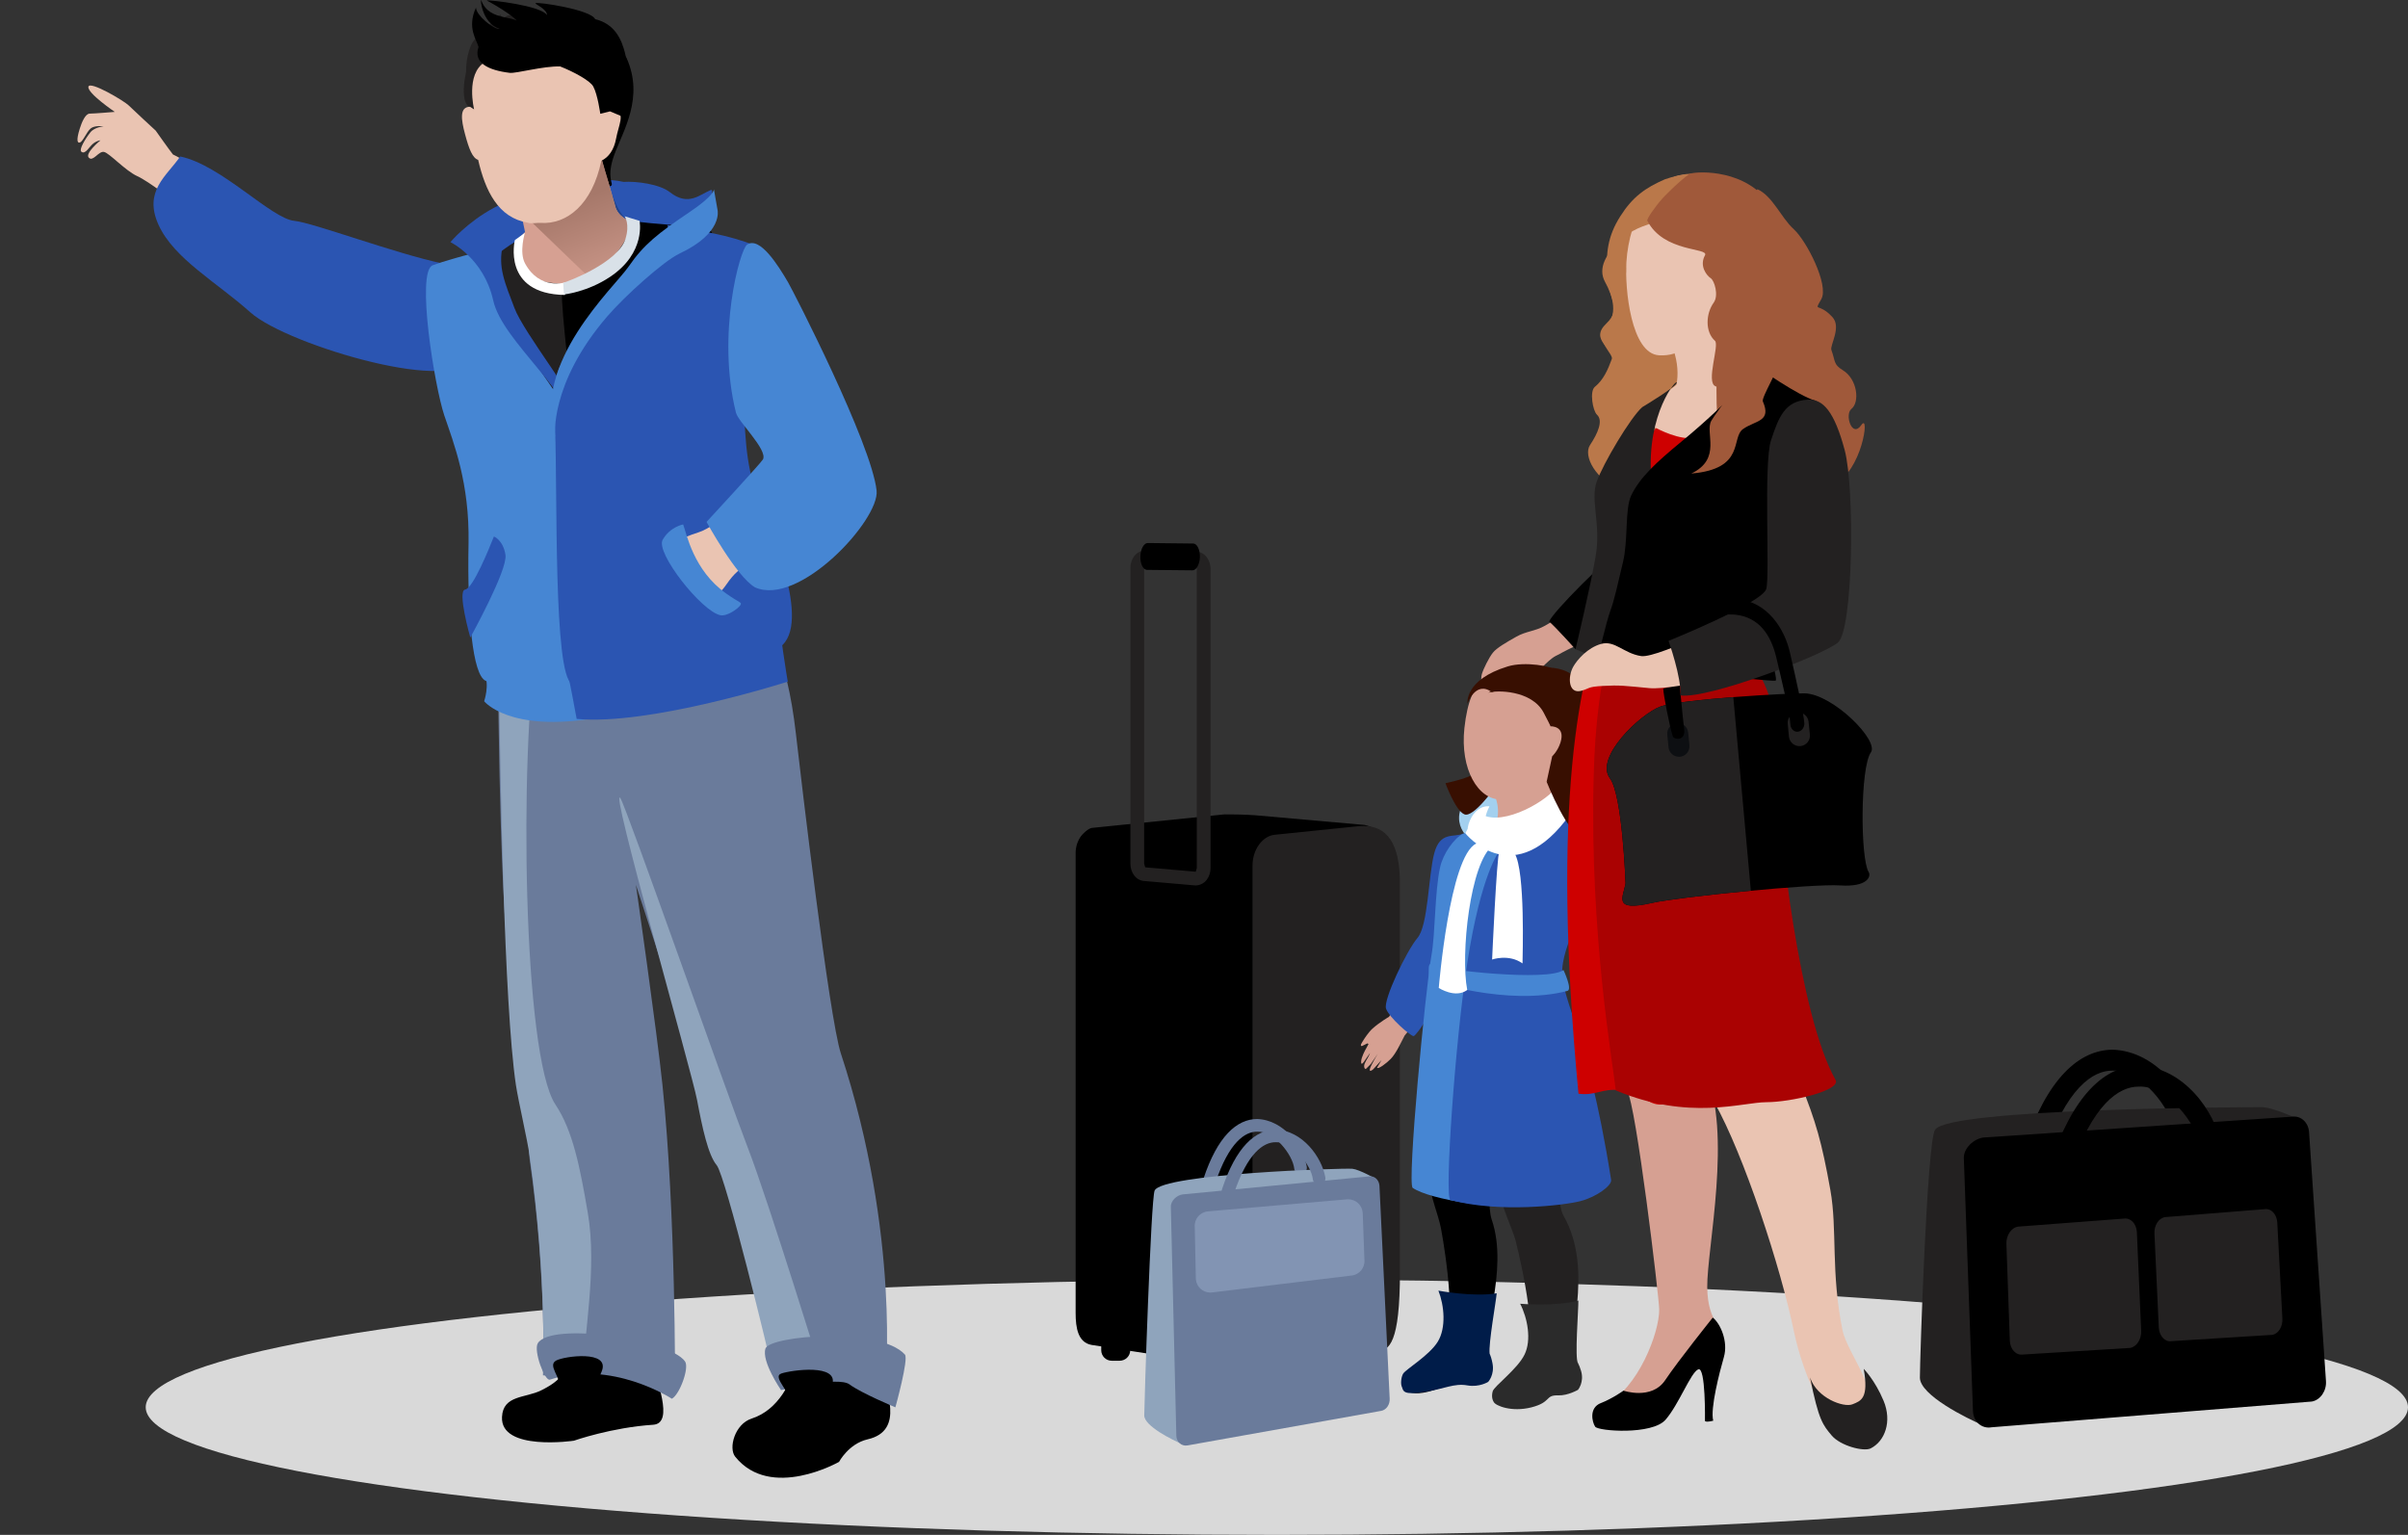 <svg width="1603" height="1022" viewBox="0 0 1603 1022" fill="none" xmlns="http://www.w3.org/2000/svg">
<rect x="0" y="0" width="1603" height="1022" fill="#333333" stroke="none"/>
<ellipse cx="850" cy="937" rx="753" ry="85" fill="#D9D9D9"/>
<g clip-path="url(#clip0_1618_635)">
<path d="M1121.21 274.365C1109.48 296.191 1098.33 358.725 1085.4 374.917C1072.44 391.205 1034.93 412.952 1028.47 416.635C1021.97 420.344 1015.85 420.252 1009.41 423.948C1002.92 427.613 996.418 431.326 993.836 434.558C991.223 437.806 987.54 445.23 986.474 448.821C985.392 452.394 986.519 459.352 988.825 462.062C991.064 464.736 993.371 468.928 993.125 460.839C992.937 455.968 996.773 448.246 998.632 447.071C1000.5 445.883 1008.13 443.297 1008.13 443.297L1011.4 446.931C1011.4 446.931 999.527 449.085 997.269 455.253C994.997 461.408 996.633 462.711 1003.01 458.055C1009.41 453.416 1019.79 451.11 1025.48 445.37C1035.35 435.58 1034.75 437.637 1039.8 434.558C1044.91 431.528 1093.89 409.427 1111.93 395.782C1132.45 380.283 1164.33 320.568 1163.45 308.348C1162.57 296.111 1139.51 240.275 1121.21 274.364L1121.21 274.365Z" fill="#D6A092"/>
<path d="M1102.15 131.184C1091.88 135.87 1086.75 152.965 1078.19 160.76C1069.61 168.569 1063.33 178.407 1068.5 187.781C1073.63 197.138 1077.65 209.388 1068.17 219.626C1061.88 226.355 1074.14 235.896 1072.99 239.009C1070.27 246.37 1067.41 252.912 1061.7 257.568C1058.04 260.536 1060.3 273.545 1063.11 276.145C1067.41 280.043 1063.62 288.566 1058.47 296.344C1053.76 303.521 1062 319.731 1080.28 327C1092.21 331.796 1092.45 318.831 1115.84 315.724C1134.51 313.264 1126.11 240.199 1126.11 210.612C1126.11 181.022 1102.15 131.185 1102.15 131.185L1102.15 131.184Z" fill="#BA784A"/>
<path d="M1104.43 288.904L1093.98 272.511C1101.52 267.499 1110.85 260.261 1115.98 256.192C1118.81 242.999 1113.78 222.63 1099.25 212.975C1099.25 212.975 1165.32 134.169 1163.28 159.942C1161.24 185.752 1141.18 241.592 1182.21 262.006C1172.14 265.982 1154.51 289.571 1139.73 299.624C1123.02 311.133 1097.06 300.737 1103.65 290.452L1104.43 288.904L1104.43 288.904Z" fill="#EAC4B2"/>
<path d="M1169.88 125.975C1180.16 130.658 1185.55 144.841 1194.11 152.624C1202.66 160.401 1217.62 189.747 1212.48 199.103C1207.33 208.428 1210.3 200.852 1219.78 211.072C1226.08 217.834 1218.02 229.93 1219.15 233.038C1221.87 240.43 1220.41 242.627 1226.71 246.463C1236.44 252.325 1238.23 267.732 1232.45 272.309C1227.88 275.926 1232.83 292.092 1239.1 282.98C1245.1 274.286 1239.21 314.671 1220.96 321.957C1209 326.693 1178.88 315.723 1155.5 312.615C1136.83 310.124 1144.02 233.669 1144.02 204.096C1144.02 174.492 1169.88 125.975 1169.88 125.975Z" fill="#A0593A"/>
<path d="M843.138 916.593C843.138 920.477 846.308 923.618 850.175 923.618H855.463C859.33 923.618 862.474 920.478 862.474 916.593V890.226C862.474 886.342 859.33 883.184 855.463 883.184H850.175C846.308 883.184 843.138 886.342 843.138 890.226V916.593ZM733.09 899.038C733.09 902.905 736.198 906.044 740.096 906.044H745.339C749.237 906.044 752.389 902.905 752.389 899.038V872.635C752.389 868.754 749.238 865.629 745.339 865.629H740.096C736.198 865.629 733.09 868.755 733.09 872.635V899.038ZM741.394 562.504C744.226 564.126 808.567 578.866 813.596 578.866L912.815 554.261C917.827 554.261 915.599 550.951 908.47 549.294L835.528 542.832C827.64 542.244 819.055 542.258 815.035 542.258L727.492 551.197C723.436 551.197 716.679 559.519 718.706 560.712L741.396 562.505L741.394 562.504Z" fill="black"/>
<path d="M716.043 874.17C716.043 884.315 717.666 893.873 726.622 895.5L840.354 913.056C850.144 914.861 855.883 908.926 855.883 898.219V579.118C855.883 568.398 847.869 559.243 838.139 559.984L732.238 551.956C723.299 550.084 716.042 557.927 716.042 568.042V874.171L716.043 874.17Z" fill="black"/>
<path d="M833.796 895.39C833.796 906.11 840.57 913.997 848.939 913.036L915.276 900.23C923.426 899.3 930.963 898.126 931.875 855.005V584.759C931.13 556.953 919.87 548.986 905.117 550.021L848.939 555.791C840.569 556.395 833.796 565.581 833.796 576.301V895.39ZM796.073 376.636L796.704 378.877V577.986L796.073 580.2V580.432L762.572 577.52L762.292 577.275L761.656 575.047V378.148L762.292 375.921V375.706L795.854 376.416L796.073 376.635V376.636ZM805.863 577.986V378.877C805.863 373.357 802.535 367.526 796.073 367.263L762.352 366.535C755.824 366.829 752.5 372.629 752.5 378.149V575.048C752.5 580.555 755.824 586.355 761.998 586.632L795.95 589.587C802.536 589.293 805.863 583.479 805.863 577.986Z" fill="#232121"/>
<path d="M759.15 370.218C758.935 375.15 760.834 379.28 763.403 379.451L793.672 379.745C796.241 379.929 798.513 376.079 798.762 371.143C798.928 366.163 796.995 362.081 794.461 361.909L764.222 361.571C761.623 361.412 759.365 365.28 759.15 370.217V370.218ZM1360.5 769.067C1375.58 724.263 1393.24 712.692 1406.42 712.876C1424.94 711.916 1445.54 737.981 1447.33 753.695H1447.29C1447.86 757.514 1451.4 760.145 1455.17 759.588C1459.05 759.014 1461.67 755.444 1461.1 751.639C1457.32 729.612 1436.06 699.929 1406.42 698.925C1383.95 699.079 1362.62 718.138 1347.26 764.722C1346.05 768.374 1348.05 772.272 1351.7 773.538L1353.89 773.894C1356.79 773.894 1359.51 772.022 1360.5 769.067H1360.5Z" fill="black"/>
<path d="M1320.66 949.23C1309.06 944.403 1278.07 928.891 1278.07 917.307C1278.07 905.688 1282.74 761.24 1288.14 752.269C1296.85 737.761 1497.85 737.204 1505.6 737.204C1513.33 737.204 1531.73 745.929 1531.73 745.929L1344.85 832.126L1320.66 949.229V949.23Z" fill="#232121"/>
<path d="M1313.4 939.58C1313.71 946.692 1319.23 951.519 1325.82 950.344L1538.99 933.205C1544.71 932.184 1548.89 926.015 1548.38 919.473L1537.12 753.602C1536.62 747.368 1531.74 742.852 1526.17 743.518L1320.39 757.409C1314.04 758.211 1307.06 764.49 1307.32 771.233L1313.4 939.58Z" fill="black"/>
<path d="M1437.11 884.069C1437.5 889.712 1441.3 893.688 1445.59 892.992L1512.61 888.817C1516.8 888.151 1519.77 883.152 1519.36 877.694L1515.96 813.8C1515.53 808.386 1511.89 804.536 1507.76 805.093L1441.36 810.398C1437.07 811.016 1433.84 815.979 1434.22 821.516L1437.11 884.069H1437.11ZM1337.93 892.728C1338.18 898.499 1342.11 902.629 1346.75 901.9L1418.01 897.507C1422.4 896.78 1425.71 891.601 1425.37 885.955L1422.51 820.36C1422.18 814.804 1418.41 810.814 1414.06 811.385L1343.46 816.738C1338.89 817.417 1335.43 822.587 1335.66 828.26L1337.93 892.728L1337.93 892.728Z" fill="#232121"/>
<path d="M1377.93 779.755C1392.98 734.872 1410.71 723.363 1423.88 723.517C1442.37 722.526 1462.97 748.635 1464.76 764.318H1464.75C1465.29 768.141 1468.86 770.785 1472.65 770.246C1476.44 769.641 1479.13 766.085 1478.56 762.292C1474.79 740.251 1453.5 710.477 1423.88 709.583C1401.35 709.737 1380.05 728.778 1364.71 775.38C1363.45 778.997 1365.46 782.943 1369.14 784.179L1371.31 784.551C1374.25 784.551 1376.96 782.661 1377.93 779.755H1377.93Z" fill="black"/>
<path d="M1048.2 526.465C1040.43 503.28 982.854 521.269 974.966 533.44C964.508 549.558 978.894 561.544 986.751 563.508C994.607 565.459 1048.2 526.465 1048.2 526.465H1048.2Z" fill="#A3D0EF"/>
<path d="M916.701 710.929L919.656 705.87L914.18 711.933C912.401 713.511 910.686 713.849 912.865 709.381C915.154 704.866 917.197 701.599 917.197 701.599L912.553 708.469L909.199 711.81C907.976 711.639 907.792 709.394 908.642 707.785C909.475 706.193 909.383 706.163 910.76 703.935C911.61 702.449 912.014 701.151 912.014 701.151L908.037 706.873C907.156 708.096 905.998 709.455 906.121 706.689C906.244 703.935 908.69 699.31 909.571 697.859L911.01 695.167L910.313 694.715L906.538 696.558C905.271 696.233 906.104 694.979 907.901 692.182C907.963 691.998 911.194 687.061 913.605 684.957L913.733 684.821C918.635 680.489 924.637 677.056 924.637 677.056C924.637 677.056 943.244 649.833 949.444 628.626C954.644 610.716 982.358 617.319 978.197 632.462C975.181 643.721 956.236 665.533 944.249 678.139L944.279 678.201L935.089 689.477C932.635 694.116 929.385 701.433 925.764 705.111C923.199 707.742 917.443 712.24 916.701 710.93V710.929Z" fill="#D6A092"/>
<path d="M974.065 555.051C967.804 557.848 958.645 553.271 954.735 568.287C950.788 583.339 950.788 616.02 943.611 624.513C936.421 633.018 920.738 665.686 922.672 671.561C924.636 677.471 939.052 689.892 940.999 689.892C942.95 689.892 957.331 668.299 958.646 657.829C959.948 647.404 974.066 555.051 974.066 555.051H974.065Z" fill="#2B55B2"/>
<path d="M953.402 710.881C942.656 783.776 955.261 798.503 959.141 817.405C959.141 817.405 970.277 873.657 962.372 898.683C961.771 900.574 952.073 910.039 937.364 919.737C933.033 922.583 935.338 932.974 958.045 924.315C971.905 918.979 980.766 920.399 980.766 920.399C980.766 920.399 999.233 919.039 989.89 899.796C985.453 890.672 1004.66 846.188 993.064 812.143C987.821 796.71 997.795 748.837 990.373 718.755C988.316 710.434 953.403 710.881 953.403 710.881H953.402Z" fill="black"/>
<path d="M990.879 710.635C987.539 784.271 1002.88 806.606 1008.65 825.029C1008.65 825.029 1023.33 880.43 1017.98 906.093C1017.59 908.044 1010.88 917.878 997.267 929.015C993.247 932.263 996.588 942.378 1018.32 931.461C1031.57 924.779 1040.5 925.274 1040.5 925.274C1040.5 925.274 1058.35 923.587 1047.1 905.413C1041.77 896.75 1061.98 846.219 1040.88 809.592C1032.78 795.47 1044.72 739.341 1034.33 710.141C1031.45 702.095 990.878 710.636 990.878 710.636L990.879 710.635Z" fill="#232121"/>
<path d="M980.533 515.792C974.641 518.962 962.251 521.483 962.251 521.483C962.251 521.483 968.902 539.888 974.904 542.243C980.95 544.562 995.305 524.193 995.305 524.193L985.667 511.895L980.533 515.792Z" fill="#380F01"/>
<path d="M1035.87 507.581C1029.6 522.272 1035.69 539.087 1039.56 544.593C1041.69 547.623 1030.88 567.656 1016.62 572.154C1005.08 575.789 980.707 565.196 984.31 558.655C985.455 556.66 996.543 546.264 996.898 544.221C999.02 531.941 990.681 521.623 987.138 515.205C985.143 511.54 1035.87 507.581 1035.87 507.581Z" fill="#D6A092"/>
<path d="M974.065 555.05C968.005 558.08 960.596 568.427 958.632 577.66C955.041 594.194 955.537 621.264 952.954 635.881C948.841 659.114 936.544 788.217 940.44 790.939C951.625 798.779 998.705 806.408 1022.08 802.181C1022.08 802.181 1014.99 567.992 1003.45 567.545C988.744 566.957 987.955 553.748 994.237 547.842L974.065 555.05V555.05Z" fill="#4686D3"/>
<path d="M974.854 484.752C971.886 512.176 983.934 532.731 999.464 532.357C1027.2 531.695 1052.45 511.557 1054.02 484.054C1055.56 456.524 1041.37 447.554 1016.71 446.19C992.072 444.814 978.738 449.531 974.854 484.752Z" fill="#D6A092"/>
<path d="M1041.95 542.924C1050.37 546.357 1064.67 549.264 1069.45 551.508C1071.06 552.267 1063.22 549.527 1059.28 561.409C1053.28 579.393 1061.95 583.725 1061.91 584.795C1061.36 594.121 1044.01 620.432 1040.49 640.877C1036.51 664.25 1055.66 678.276 1072.52 785.606C1073.12 789.394 1062.73 797.005 1052.16 799.741C1041.61 802.543 997.685 807.799 965.516 799C961.448 797.886 968.528 694.826 976.806 640.955C986.053 581.161 998.075 566.789 998.075 566.789C998.075 566.789 1013.21 569.529 1030.2 553.89C1037.65 547.024 1041.95 542.925 1041.95 542.925L1041.95 542.924Z" fill="#2B55B2"/>
<path d="M993.125 460.838C982.252 452.889 976.898 468.554 976.898 468.554C976.898 468.554 974.548 452.626 1003.72 443.73C1015.34 440.187 1033.77 443.748 1033.88 445.895C1034.04 448.03 993.125 460.838 993.125 460.838Z" fill="#380F01"/>
<path d="M990.866 461.224C995.798 459.492 1019.62 459.26 1027.65 474.587C1033.28 485.337 1032.11 483.619 1032.11 483.619C1032.11 483.619 1042.33 483.018 1038.83 494.326C1037.02 500.139 1033.28 503.59 1033.28 503.59L1029.59 520.558C1029.59 520.558 1061.01 511.557 1059.24 481.611C1057.47 451.666 1045.25 444.506 1028.77 444.409C1015.47 444.317 990.866 461.224 990.866 461.224Z" fill="#380F01"/>
<path d="M934.135 914.554C936.112 911.568 951.458 902.519 957.1 893.395C962.795 884.205 961.48 869.39 957.551 859.381C957.551 859.381 980.644 863.743 996.34 861.13C995.94 866.356 990.789 894.815 991.64 901.343C992.275 902.737 992.999 904.732 993.573 907.902C994.998 915.465 990.68 920.122 990.68 920.122C990.68 920.122 984.787 923.849 976.9 922.472C967.868 920.85 961.541 924.853 947.634 926.945C934.135 928.94 934.209 926.231 933.328 923.679C932.14 921.513 932.833 916.519 934.135 914.555V914.554Z" fill="#001C49"/>
<path d="M993.683 926.388C994.64 922.95 1010.17 911.613 1014.87 901.963C1019.65 892.265 1016.87 877.664 1011.98 868.089C1011.98 868.089 1035.38 870.132 1050.71 865.971C1050.85 871.662 1048.14 905.089 1050.51 907.61V907.655C1051.16 908.97 1051.86 910.566 1052.55 912.947C1054.7 920.339 1050.48 925.398 1050.48 925.398C1050.48 925.398 1043.83 929.309 1037.38 929.108C1028.24 928.8 1033.09 933.593 1019.43 937.092C1006.2 940.433 995.586 935.961 994.425 933.58C994.363 933.427 992.43 930.967 993.683 926.39V926.388Z" fill="#2B2B2B"/>
<path d="M1040.79 645.856C1031.19 653.713 957.998 645.856 953.605 642.375C949.26 638.898 951.891 652.85 951.891 652.85C951.891 652.85 1003.32 670.282 1043.39 659.808C1046.98 658.882 1040.79 645.857 1040.79 645.857V645.856Z" fill="#4686D3"/>
<path d="M1035.57 524.719C1027.69 535.202 995.909 552.17 984.119 540.402C977.179 551.74 975.412 554.787 975.412 554.787C975.412 554.787 1005.48 592.695 1041.64 546.944C1056.08 528.692 1035.57 524.72 1035.57 524.72V524.719Z" fill="white"/>
<path d="M1008.31 568.287C1015.5 580.06 1013.54 637.583 1013.54 641.493C1004.4 634.969 993.293 638.897 993.293 638.897C993.293 638.897 996.296 571.167 998.076 566.787C999.839 562.411 1008.31 568.286 1008.31 568.286V568.287ZM993.727 563.061C978.68 574.167 972.17 635.619 976.729 659.158C968.903 665.037 957.784 657.829 957.784 657.829C957.784 657.829 964.974 570.251 982.609 561.746C1000.26 553.271 993.727 563.061 993.727 563.061ZM991.53 536.908C988.934 541.717 987.632 548.259 988.934 549.557C990.245 550.858 980.643 557.847 978.03 555.669C975.413 553.472 978.029 544.765 982.388 540.402C986.75 536.022 991.529 536.908 991.529 536.908H991.53Z" fill="white"/>
<path d="M1060.47 549.978C1067.98 547.114 1084.18 543.077 1098.35 531.029C1110.21 520.896 1122.52 505.801 1128.71 497.821C1128.58 495.594 1128.77 493.538 1129.2 491.771L1128.91 492.205C1128.68 487.518 1130.46 479.71 1134.46 474.668C1138.45 469.638 1139.92 466.902 1141.04 468.543C1142.12 470.152 1141.21 472.3 1139.78 474.791L1138.28 477.342C1140.57 474.839 1143.03 472.27 1143.71 471.388C1144.98 469.749 1149.13 465.202 1152.17 463.948C1155.22 462.712 1154.14 464.584 1153.18 466.022C1152.17 467.443 1148.37 472.796 1148.37 472.796C1148.37 472.796 1149.68 471.822 1150.95 470.213C1152.17 468.635 1153.66 468.201 1155.14 466.64C1156.6 465.079 1158.45 464.058 1159.1 465.325L1156.73 470.459L1150.95 478.395C1150.95 478.395 1153.78 474.774 1157.89 470.459C1161.98 466.128 1161.98 467.289 1161.33 470.862C1161.08 471.959 1160.4 473.462 1159.61 475.084L1161.14 474.05C1162.92 474.405 1160.2 482.617 1158.37 486.501C1155.72 492.069 1148.83 498.624 1144.72 503.237L1143.26 505.385C1138.22 515.824 1122.21 544.411 1111.24 553.394C1099.17 563.294 1072.75 592.572 1060.73 583.865C1047.58 574.412 1060.47 549.978 1060.47 549.978Z" fill="#EAC4B2"/>
<path d="M1052.19 502.228C1061.18 509.575 1077.14 512.219 1081.56 514.82C1085.87 517.341 1073.94 557.402 1054.62 557.848C1044.37 558.019 1029.6 520.559 1029.6 520.559L1052.19 502.228Z" fill="#380F01"/>
<path d="M1080.73 364.324C1070.09 371.05 1033.4 407.725 1031.27 413.864C1035.83 417.81 1048.81 432.269 1048.81 432.269C1048.81 432.269 1092.11 417.266 1094.59 403.455C1097.03 389.644 1095.66 382.046 1095.66 382.046L1080.73 364.324Z" fill="black"/>
<path d="M1079.29 639.394C1076.62 659.268 1077.5 718.242 1083.27 726.687C1089.03 735.136 1104.44 863.48 1104.53 871.986C1104.69 887.112 1090.55 924.73 1068.34 935.481C1081.07 943.259 1102.38 936.455 1112.11 919.347C1118.39 908.306 1140.52 904.93 1142.97 897.386C1148.48 880.326 1136.78 882.523 1136.5 857.032C1136.26 831.51 1153.43 753.402 1135.12 713.929C1123.9 689.771 1128.83 655.402 1125.95 646.909C1123.02 638.404 1079.29 639.394 1079.29 639.394V639.394Z" fill="#D6A092"/>
<path d="M1140.19 877.309C1145.32 881.285 1150.53 893.347 1147.61 903.48C1144.69 913.625 1138.38 937.91 1140.49 945.968C1135.13 947.297 1134.99 946.073 1134.99 946.073C1134.99 946.073 1135.56 909.665 1130.52 911.769C1125.49 913.856 1117.65 935.156 1108.71 945.363C1099.71 955.6 1063.93 952.956 1061.91 949.957C1059.85 946.924 1057.65 937.352 1065.68 934.226C1073.71 931.087 1080.73 925.966 1080.73 925.966C1080.73 925.966 1099.42 932.341 1108.4 919.131C1117.3 905.846 1140.19 877.308 1140.19 877.308V877.309Z" fill="black"/>
<path d="M1115.17 585.022C1121.31 609.601 1127.47 709.456 1141.27 734.035C1160.88 768.869 1185.47 843.883 1194.29 886.915C1199.86 913.98 1221.19 970.636 1241.15 947.577C1255.68 930.794 1229.88 902.115 1226.57 885.74C1218.67 847.008 1223.19 818.734 1218.48 792.423C1212.71 760.127 1208.72 746.689 1198.88 722.128C1189.69 699.096 1173.55 597.321 1173.55 597.321L1115.17 585.022Z" fill="#EAC4B2"/>
<path d="M1240.66 911.428C1244.14 931.008 1238.94 932.759 1233.19 935.047C1227.4 937.384 1209.54 931.009 1204.95 917.198C1210.7 945.968 1213.59 948.875 1219.33 955.79C1225.13 962.704 1240.66 966.724 1245.28 964.418C1254.75 959.67 1259.65 946.569 1253.92 932.759C1248.15 918.899 1240.66 911.428 1240.66 911.428Z" fill="#232121"/>
<path d="M1070.52 401.632C1070.52 401.632 1060 398.628 1062.54 390.262C1064.98 381.818 1076.48 348.654 1074.14 341.074C1071.84 333.528 1065.65 320.305 1073.3 308.857C1078.76 300.737 1089.45 300.162 1102.49 285.037C1102.49 285.037 1118.96 293.976 1128.61 291.192C1143.03 287.031 1151.82 289.136 1179.76 262.005C1183.99 266.074 1194 263.802 1203.99 275.339C1212.34 293.762 1199.21 317.412 1188.18 347.523C1176.29 379.977 1154.47 424.32 1147.17 425.96L1150.98 428.126C1182.63 447.523 1181.6 493.984 1181.6 521.623C1181.6 549.28 1190.04 673.788 1214.24 716.431C1218.37 723.625 1186.21 707.136 1170.08 707.136C1153.98 707.136 1155.11 711.762 1141.27 711.762C1127.47 711.762 1116.47 743.781 1097.85 733.417C1079.93 723.456 1072.22 725.28 1064.55 727.091C1060.47 728.051 1056.4 729.024 1050.8 728.222C1032.36 534.632 1051.39 447.891 1070.52 401.632Z" fill="#CE0000"/>
<path d="M1060.86 518.625C1061.77 481.766 1065.17 454.127 1074.78 414.048C1077.71 401.662 1116.23 357.283 1139.74 307.328C1157.62 269.341 1177.71 269.6 1189.71 269.881C1191.41 269.912 1192.98 269.96 1194.32 269.881C1198.7 275.695 1200.53 273.485 1202.17 271.258C1203.54 269.386 1204.79 267.514 1207.33 270.469C1215.68 288.892 1201.51 319.683 1190.52 349.848C1178.64 382.311 1156.77 426.623 1149.51 428.251L1153.3 430.43C1184.92 449.827 1183.93 496.293 1183.93 523.963C1183.93 551.602 1197.71 676.312 1221.9 718.973C1226.01 726.163 1192.02 733.885 1175.86 733.885C1159.74 733.885 1124.46 746.52 1075.63 726.04C1073.94 709.849 1058.23 622.331 1060.86 518.627V518.625Z" fill="#AA0202"/>
<path d="M1093.21 271.103C1085.34 278.079 1067.26 308.546 1062.91 320.752C1058.55 332.971 1065.8 348.886 1062.31 369.813C1058.81 390.71 1048.81 432.269 1048.81 432.269L1069.54 441.038C1069.54 441.038 1100.25 332.304 1099.17 317.301C1096.21 275.339 1116.2 251.982 1116.2 254.753C1116.2 257.366 1093.21 271.103 1093.21 271.103Z" fill="#232121"/>
<path d="M1243.96 580.646C1245.6 583.184 1243.83 590.792 1224.95 589.555C1206.12 588.301 1116.71 597.307 1099.78 601.205C1073.09 607.312 1080.7 597.242 1082.12 588.135C1082.12 588.135 1080.11 529.45 1071.7 518.19C1061.35 504.411 1091.98 475.253 1105.52 470.353C1119.09 465.508 1191.95 461.408 1201.34 461.658C1220.15 462.122 1251.01 493.116 1245.46 500.942C1238.26 511.043 1238.42 571.847 1243.96 580.646Z" fill="black"/>
<path d="M1099.79 601.205C1073.09 607.312 1080.7 597.242 1082.12 588.135C1082.12 588.135 1080.11 529.45 1071.7 518.19C1061.35 504.41 1091.98 475.253 1105.52 470.352C1112.21 468.029 1133.15 465.771 1153.86 464.18L1165.54 593.068C1137.43 595.711 1108.68 599.145 1099.79 601.205Z" fill="#232121"/>
<path d="M1117.68 503.898C1117.91 503.898 1118.15 503.898 1118.39 503.867C1122.21 503.499 1125.01 500.11 1124.64 496.225L1123.82 487.768C1123.45 484.164 1120.4 481.472 1116.86 481.472C1116.63 481.472 1116.4 481.489 1116.16 481.503C1112.33 481.889 1109.51 485.322 1109.89 489.158L1110.75 497.638C1111.07 501.224 1114.16 503.899 1117.68 503.899V503.898Z" fill="#0D0F12"/>
<path d="M1190.9 490.503C1191.3 494.357 1194.74 497.141 1198.56 496.781C1202.41 496.382 1205.23 492.962 1204.84 489.143L1203.97 480.651C1203.6 476.832 1200.18 474.018 1196.38 474.404C1192.51 474.771 1189.7 478.178 1190.08 482.028L1190.9 490.503H1190.9Z" fill="#232121"/>
<path d="M1107.22 458.488C1107.19 461.719 1111.37 483.76 1113.63 490.428C1114.29 492.406 1122.27 493.769 1121.14 485.386C1120.31 479.226 1118.13 455.656 1118.13 455.656L1107.22 458.488ZM1209 266.956C1197.34 263.834 1170.08 244.451 1170.08 244.451C1170.08 244.451 1153.41 266.031 1119.23 294.117C1102.29 308.037 1091.58 318.078 1085.92 329.846C1081.6 338.803 1083.96 359.204 1080.48 374.023C1076.98 388.855 1074.6 399.76 1071.99 406.735C1069.38 413.712 1062.91 441.258 1062.91 441.258C1062.91 441.258 1179.35 454.126 1181.96 453.258C1184.59 452.394 1169.7 412.115 1174.92 396.449C1180.17 380.765 1209 266.955 1209 266.955L1209 266.956Z" fill="black"/>
<path d="M1213.08 276.544C1191.74 278.556 1188.32 300.816 1191.78 322.08C1195.25 343.332 1179.64 393.432 1174.07 399.93C1168.49 406.423 1104.15 438.517 1092.55 436.846C1080.96 435.132 1075.05 426.192 1065.9 428.727C1056.74 431.296 1049.87 439.367 1047.3 443.949C1043.52 450.631 1044.01 462.197 1052.53 459.988C1058.38 458.489 1056.23 457.296 1067.2 456.709C1078.1 456.104 1081.58 456.617 1098.04 458.195C1114.54 459.756 1183.9 445.064 1202.17 426.022C1216.53 411.018 1216.3 339.666 1214.8 307.573C1212.71 263.554 1213.08 276.545 1213.08 276.545L1213.08 276.544Z" fill="#EAC4B2"/>
<path d="M1203.48 266.105C1213.69 265.535 1221.19 274.212 1228.02 299.747C1234.8 325.316 1233.68 419.371 1223.49 427.864C1213.25 436.369 1137.34 465.587 1118.61 463.049C1119.46 451.11 1110.74 426.719 1110.74 426.719C1110.74 426.719 1173.25 401.474 1175.81 392.1C1178.34 382.744 1173.87 308.423 1178.98 293.096C1184.08 277.786 1188.12 266.942 1203.48 266.105H1203.48Z" fill="#232121"/>
<path d="M1154.51 398.677L1156.26 398.83C1176.77 400.685 1188.15 418.893 1191.66 434.945C1195.4 451.093 1200.97 476.321 1201.14 481.674C1201.2 484.581 1199.21 487.071 1196.64 487.225H1196.13C1193.81 487.057 1191.91 484.922 1191.85 482.261C1191.63 475.72 1185.67 451.373 1182.35 437.237C1178.82 423.005 1171.18 411.001 1155.28 409.287L1153.81 409.195C1144.81 408.682 1138.34 410.725 1133.41 414.39C1128.08 416.354 1121.87 418.196 1116.61 419.941C1123.6 407.879 1136.01 397.208 1154.5 398.677H1154.51Z" fill="black"/>
<path d="M1134.36 223.682C1155.81 213.238 1171.38 192.636 1173.16 170.192C1175.68 137.437 1154.93 119.895 1127.86 116.523C1100.89 113.121 1084.54 144.891 1082.7 174.419C1081.56 192.25 1085.77 235.56 1104.47 236.581C1119.03 237.384 1124.6 228.431 1134.36 223.683V223.682Z" fill="#EAC4B2"/>
<path d="M1097.22 149.406C1103.42 147.148 1112 142.289 1117.46 132.579L1132.05 116.939C1127.67 114.48 1118.89 115.812 1108.24 119.416C1095.28 125.09 1086.91 130.987 1078.69 143.916C1069.87 157.776 1069.33 168.521 1069.7 182.521C1070.13 198.528 1080.4 204.873 1069.28 215.465C1058.13 226.106 1072.99 232.046 1078.16 241.11C1083.36 250.177 1060.37 244.218 1094.63 249.492C1075.31 243.231 1090.98 253.903 1092.81 244.652C1097.2 222.502 1076.8 224.343 1081.87 209.945C1086.97 195.529 1068.25 192.868 1077.03 191.368C1085.8 189.882 1081.73 168.784 1080.28 163.124C1078.32 155.53 1094.45 150.41 1097.22 149.406H1097.22Z" fill="#BA784A"/>
<path d="M1175.56 132.456C1157.79 111.45 1126.72 114.357 1124.61 115.856C1116.77 121.411 1106.88 131.911 1106.88 131.911C1101.52 137.913 1096.08 145.923 1096.6 146.915C1107.52 168.355 1137.8 164.72 1135.02 169.964C1131 177.185 1136.3 183.634 1138.79 185.213C1141.27 186.791 1144.29 196.642 1140.82 201.483C1135.47 208.893 1135.02 221.02 1141.64 226.912C1144.78 229.696 1135.35 254.767 1142.03 257.182C1155.69 262.145 1144.06 271.72 1139.21 280.165C1134.74 287.974 1146.53 305.455 1125.89 315.306C1162.21 312.259 1152.05 291.455 1160.4 285.624C1168.76 279.81 1179.49 280.845 1173.52 267.279C1172.42 264.728 1184.83 244.607 1183.59 242.222C1189.65 239.934 1185.62 231.319 1185.62 231.319C1185.62 231.319 1195.11 155.578 1175.56 132.455L1175.56 132.456Z" fill="#A0593A"/>
<path d="M809.124 787.489C818.205 760.376 828.938 753.431 836.873 753.51C848.058 752.953 860.506 768.68 861.588 778.164H861.557C861.929 780.483 864.065 782.061 866.336 781.737C868.69 781.382 870.268 779.247 869.926 776.941C867.638 763.625 854.8 745.68 836.872 745.079C823.308 745.158 810.426 756.724 801.144 784.859C800.416 787.042 801.591 789.423 803.805 790.181L805.134 790.396C806.883 790.396 808.505 789.282 809.123 787.489H809.124Z" fill="#6A7B9B"/>
<path d="M787.458 961.744C780.421 958.851 761.721 949.476 761.721 942.487C761.721 935.433 766.127 798.565 768.631 792.751C773.476 781.549 894.275 777.62 900.321 778.225C904.977 778.69 916.391 785.183 916.391 785.183L802.075 890.979L787.458 961.744Z" fill="#8FA4BC"/>
<path d="M783.077 955.93C783.236 960.227 786.607 963.138 790.566 962.424L919.437 939.423C922.887 938.822 925.396 935.14 925.097 931.15L918.293 789.393C917.968 785.605 915.03 782.882 911.672 783.285L787.304 795.285C783.468 795.75 779.246 799.526 779.43 803.625L783.078 955.93H783.077Z" fill="#6A7B9B"/>
<path d="M821.499 794.527C830.565 767.444 841.268 760.456 849.234 760.548C860.414 759.974 872.884 775.705 873.967 785.202H873.936C874.274 787.521 876.44 789.113 878.715 788.805C881.034 788.42 882.643 786.284 882.271 783.965C879.995 770.676 867.145 752.705 849.234 752.134C835.608 752.239 822.77 763.718 813.475 791.883C812.747 794.08 813.953 796.46 816.163 797.25L817.495 797.42C819.241 797.42 820.898 796.29 821.499 794.527Z" fill="#6A7B9B"/>
<path d="M805.679 860.648C805.986 860.648 806.28 860.635 806.574 860.604L899.484 849.345C904.824 848.911 908.753 844.206 908.301 838.87L907.143 807.413C906.722 802.354 902.487 798.547 897.52 798.547C897.243 798.547 896.949 798.565 896.669 798.578L804.162 806.575C798.827 807.04 794.868 811.726 795.345 817.062L796.072 851.786C796.489 856.828 800.711 860.647 805.678 860.647L805.679 860.648Z" fill="#8294B3"/>
<path d="M115.143 102.865C112.28 99.247 103.634 86.962 103.634 86.962C103.634 86.962 88.539 73.059 85.632 70.166C82.8 67.29 59.572 53.462 58.843 57.78C58.146 62.108 76.411 74.498 76.411 74.498C76.411 74.498 62.618 75.659 59.706 75.659C56.847 75.659 54.432 81.394 53.134 85.555C50.473 93.956 51.941 94.776 52.406 94.916C54.822 95.626 57.295 88.094 60.342 85.555C63.004 83.297 68.988 84.086 68.988 84.086C68.988 84.086 62.846 84.63 60.11 88.185C56.568 92.701 52.547 99.541 54.095 100.948C56.756 103.328 59.54 97.357 62.276 95.41C64.998 93.446 66.84 93.477 66.84 93.477C66.84 93.477 56.242 102.123 59.137 105.012C62.013 107.906 65.63 100.435 69.234 101.163C72.824 101.89 83.435 113.675 91.371 117.28C99.32 120.897 116.629 134.602 116.629 134.602C116.629 134.602 136.841 127.381 133.904 118.735C131.041 110.072 115.142 102.864 115.142 102.864L115.143 102.865Z" fill="#EAC4B2"/>
<path d="M364.194 130.724C378.299 123.993 396.55 116.895 415.097 121.117C423.497 120.56 439.027 122.538 445.906 127.939C458.265 137.681 465.877 129.452 473.16 126.545C478.495 124.397 459.024 169.499 450.097 171.819C445.055 173.147 439.224 175.392 435.094 177.076C426.882 191.509 413.982 204.452 399.536 207.131C368.635 212.869 318.906 199.44 318.906 199.44C322.138 194.727 319.06 152.159 364.193 130.723L364.194 130.724Z" fill="#2B55B2"/>
<path d="M406.794 123.682C408.881 122.524 403.19 118.61 409.021 102.804C414.821 86.999 428.987 64.941 417.031 38.446C411.805 26.876 384.951 95.04 385.371 103.765C385.819 112.503 401.813 126.485 406.794 123.683V123.682Z" fill="black"/>
<path d="M439.152 410.352C452.761 398.953 492.497 374.129 492.497 374.129C510.719 416 523.631 434.497 529.803 488.294C533.223 518.362 551.984 677.704 559.732 701.337C599.687 822.956 589.322 922.069 589.322 922.069L549.047 921.311L519.377 923.819C519.377 923.819 474.696 753.401 470.982 738.214C467.238 723.101 423.31 589.14 423.31 589.14C423.31 589.14 437.358 687.263 440.993 722.295C449.963 808.602 449.358 922.706 449.358 922.706L361.442 915.761C361.442 915.761 364.288 853.954 352.595 772.023C351.017 760.856 352.721 740.766 351.052 729.49C341.507 664.293 332.287 659.392 331.081 392.565L439.152 410.353V410.352Z" fill="#6A7B9B"/>
<path d="M352.596 769.733C351.018 758.553 345.081 733.356 343.38 722.078C335.492 668.19 333.045 515.915 332.024 448.093L357.283 428.359C345.761 502.135 347.939 702.683 369.752 735.46C381.287 752.752 386.036 776.708 391.297 807.566C397.729 845.105 388.483 889.511 388.158 915.545L361.443 913.44C361.443 913.44 364.289 851.664 352.596 769.733ZM413.105 531.664C404.642 518.594 460.587 714.007 464.038 732.444C467.519 750.91 471.355 768.961 477.121 775.875C482.89 782.789 512.094 901.87 514.787 915.76C517.445 929.619 549.047 921.311 549.047 921.311C549.047 921.311 511.709 800.064 497.863 764.336C484.036 728.607 417.124 537.85 413.104 531.664H413.105Z" fill="#8FA4BC"/>
<path d="M530.886 905.29C527.112 920.184 518.233 938.805 500.353 944.561C489.173 948.165 484.794 964.185 489.419 969.924C513.038 999.313 558.556 973.375 558.556 973.375C558.556 973.375 564.932 961.278 577.567 958.371C602.698 952.632 589.707 925.054 586.09 910.173C582.359 895.279 530.886 905.289 530.886 905.289V905.29ZM381.054 898.064C377.283 912.945 374.591 918.592 360.328 925.734C349.779 931.009 334.916 928.812 334.189 943.417C332.952 966.54 382.045 959.284 382.045 959.284C382.045 959.284 406.996 950.484 434.85 948.66C449.144 947.7 436.753 918.329 433.101 903.461C429.453 888.568 381.054 898.064 381.054 898.064Z" fill="black"/>
<path d="M596.052 937.073C596.052 937.073 605.022 904.825 602.392 901.919C585.455 883.215 512.464 889.296 509.588 897.881C506.729 906.448 519.952 925.612 519.952 925.612C519.952 925.612 557.926 916.103 565.562 921.824C573.156 927.532 596.051 937.073 596.051 937.073H596.052Z" fill="#6A7B9B"/>
<path d="M527.421 936.735C526.926 927.203 513.641 916.826 520.134 914.537C526.724 912.296 558.926 907.702 553.929 922.288C549.013 936.857 547.497 938.498 544.665 938.65C541.819 938.804 527.421 936.734 527.421 936.734V936.735Z" fill="black"/>
<path d="M447.242 931.333C452.284 928.843 459.089 910.761 455.997 906.447C445.247 891.535 366.608 880.013 358.01 894.416C355.041 899.41 362.617 919.779 366.068 918.635C406.978 904.995 447.241 931.332 447.241 931.332L447.242 931.333Z" fill="#6A7B9B"/>
<path d="M373.324 926.028C373.324 916.501 364.227 909.201 370.291 905.878C375.517 903.015 406.313 898.744 400.591 913.037C394.914 927.3 393.291 928.892 390.446 928.892C387.614 928.892 373.324 926.029 373.324 926.029V926.028Z" fill="black"/>
<path d="M294.842 175.498C262.621 168.68 208.194 148.183 195.96 147.056C180.645 145.631 147.236 109.792 119.952 104.193C111.043 117.232 95.298 127.15 105.536 149.717C115.778 172.283 144.544 188.138 166.615 207.933C191.935 230.592 310.353 264.343 309.779 236.502C309.301 208.661 294.841 175.498 294.841 175.498H294.842Z" fill="#2B55B2"/>
<path d="M337.393 166.495L349.516 154.495L340.33 110.349L400.296 104.982C400.296 104.982 404.224 118.999 409.297 136.072C411.866 150.072 431.864 148.572 432.622 153.224C433.613 159.428 423.187 182.907 410.845 201.996C407.779 215.899 400.992 230.486 390.15 228.04L387.782 227.128C385.849 228.027 384.008 228.522 382.385 228.198L382.324 223.774C364.041 209.634 337.392 166.496 337.392 166.496L337.393 166.495Z" fill="#D6A092"/>
<path fill-rule="evenodd" clip-rule="evenodd" d="M346.69 140.931L346.225 138.655C345.87 138.98 345.559 139.274 345.251 139.554L346.69 140.931ZM377.745 107.009L385.869 106.285C385.589 105.404 385.418 104.567 385.374 103.764C385.326 102.773 385.62 101.042 386.207 98.735C383.532 101.286 380.67 104.101 377.746 107.008L377.745 107.009Z" fill="url(#paint0_linear_1618_635)"/>
<path fill-rule="evenodd" clip-rule="evenodd" d="M422.509 148.463C422.57 148.34 422.632 148.23 422.68 148.138C422.447 148.169 422.215 148.182 421.983 148.182C421.873 148.182 421.781 148.182 421.689 148.169C421.966 148.278 422.229 148.371 422.509 148.463ZM417.313 146.266C413.135 142.895 409.329 135.376 406.502 126.576C407.383 129.579 408.308 132.762 409.299 136.072C410.242 141.193 413.508 144.241 417.313 146.266Z" fill="url(#paint1_linear_1618_635)"/>
<path fill-rule="evenodd" clip-rule="evenodd" d="M404.859 120.929C401.654 108.697 400.374 95.223 402.413 87.195C402.632 86.314 402.461 85.897 401.966 85.897C400.155 85.897 393.956 91.295 386.204 98.735C385.616 101.041 385.322 102.772 385.37 103.764C385.415 104.567 385.585 105.404 385.866 106.285L400.295 104.983C400.295 104.983 402.105 111.45 404.858 120.929H404.859Z" fill="url(#paint2_linear_1618_635)"/>
<path fill-rule="evenodd" clip-rule="evenodd" d="M405.215 197.34C412.594 193.706 419.999 153.768 422.508 148.463C422.227 148.371 421.963 148.279 421.688 148.169C420.202 148.108 418.733 147.428 417.312 146.266C413.507 144.241 410.24 141.194 409.298 136.072C408.307 132.762 407.382 129.579 406.501 126.576C405.913 124.752 405.356 122.862 404.861 120.928C402.108 111.449 400.297 104.982 400.297 104.982L385.868 106.284L377.744 107.008C365.621 119.061 352.349 132.885 346.224 138.654L346.689 140.93L405.216 197.339L405.215 197.34Z" fill="url(#paint3_linear_1618_635)"/>
<path d="M359.881 186.852C341.783 180.447 345.588 159.845 345.588 159.845C345.588 159.845 340.625 160.217 312.692 184.625C299.065 196.533 361.117 369.472 375.551 431.699C376.555 435.983 394.527 435.347 441.887 429.902C435.578 380.797 392.085 217.587 385.849 191.386C385.402 189.452 366.887 189.312 359.88 186.852H359.881Z" fill="#232121"/>
<path d="M421.779 147.318C421.779 147.318 436.177 149.423 468.319 151.155C481.885 151.896 471.073 182.258 474.335 197.603C476.842 209.34 476.628 246.695 475.544 260.213C474.492 273.748 504.824 365.868 509.647 389.15C512.338 402.14 446.511 428.495 401.286 432.55C395.003 383.845 370.258 192.561 374.467 191.552C412.282 182.569 421.779 147.318 421.779 147.318Z" fill="black"/>
<path d="M349.395 155.083L342.744 159.862C342.744 159.862 333.895 195.744 376.043 196.397C377.977 190.223 376.306 188.026 376.306 188.026C376.306 188.026 359.247 193.41 349.518 175.403C345.466 167.963 349.395 155.082 349.395 155.082V155.083Z" fill="white"/>
<path d="M374.885 188.321C378.147 187.422 411.293 175.037 416.366 159.025C419.443 149.204 415.857 144.022 415.857 144.022L425.756 147.038C425.756 147.038 430.224 168.276 406.066 184.393C390.878 194.525 375.423 196.068 375.423 196.068L374.884 188.321H374.885Z" fill="#D9E1E8"/>
<path d="M330.909 164.703C325.5 183.788 332.317 200.278 348.759 229.263C364.894 257.6 392.41 287.9 391.077 304.715C388.279 340.009 404.458 445.047 404.52 455.546C386.763 460.484 331.545 457.357 323.114 453.214C314.687 449.022 310.991 411.141 311.903 361.817C312.631 321.646 302.143 295.415 295.738 276.531C289.367 257.648 276.807 180.758 288.065 176.628C302.652 171.244 330.909 164.703 330.909 164.703Z" fill="#4686D3"/>
<path d="M322.484 448.636C326.07 456.072 322.295 466.915 322.295 466.915C322.295 466.915 338.939 487.938 396.939 478.021C403.112 476.969 384.523 449.254 384.523 449.254L322.484 448.636Z" fill="#4686D3"/>
<path d="M380.594 455.161C368.356 448.865 371.171 328.872 369.518 285.734C367.909 242.596 370.895 246.866 383.776 228.087C397.187 208.507 451.897 168.521 444.193 149.821C467.72 154.17 483.371 155.841 503.431 163.741C503.027 191.385 488.813 252.666 495.157 261.063C495.574 284.651 496.148 309.523 504.005 329.538C511.861 349.553 541.22 415.32 519.082 430.985C512.155 435.764 400.589 465.507 380.593 455.161H380.594Z" fill="#2B55B2"/>
<path d="M519.376 408.094C517.57 414.25 524.418 453.864 524.418 453.864C524.418 453.864 432.854 483.252 383.884 478.688C379.29 453.631 378.426 450.786 378.426 450.786L519.375 408.095L519.376 408.094Z" fill="#2B55B2"/>
<path d="M495.545 336.575C480.168 345.424 471.43 352.565 464.998 354.454C459.662 356.077 451.292 359.636 451.292 359.636C451.292 359.636 459.258 388.126 469.931 394.172C473.736 396.326 477.261 398.29 483.312 389.503C489.327 380.717 492.761 379.125 496.457 376.477C500.108 373.864 510.859 363.315 510.859 363.315L495.545 336.574V336.575Z" fill="#EAC4B2"/>
<path d="M497.321 162.892C505.81 157.157 517.986 176.659 524.606 187.949C528.657 194.986 580.069 295.262 583.55 326.614C585.716 346.054 531.858 404.368 502.548 391.052C490.083 383.734 470.344 347.523 470.344 347.523C470.344 347.523 506.849 308.037 507.932 305.827C511.072 299.409 491.461 280.936 489.926 274.781C476.873 222.519 492.617 166.048 497.321 162.891V162.892Z" fill="#4686D3"/>
<path d="M388.788 298.664C382.65 261.791 334.592 228.07 328.314 199.966C322.049 171.879 299.854 161.221 299.854 161.221C299.854 161.221 310.758 147.985 329.147 138.176C344.322 130.149 370.877 122.695 370.694 126.637C370.571 129.609 338.088 149.962 334.948 162.383C331.02 177.864 336.373 188.755 342.451 205.056C348.483 221.344 385.729 268.393 387.057 278.74C388.39 289.074 388.789 298.663 388.789 298.663L388.788 298.664Z" fill="#2B55B2"/>
<path d="M312.893 71.095L310.6 59.867C311.81 40.422 323.437 33.526 340.777 29.053C346.95 26.255 355.254 24.94 366.545 25.466C402.647 27.215 410.783 48.682 409.841 73.941C416.365 75.041 411.678 83.841 410.148 92.206C408.758 99.786 405.185 104.737 400.296 107.043C394.281 136.181 377.313 149.606 359.851 148.414C357.514 148.247 353.523 149.098 351.296 148.277C331.575 144.937 323.083 127.053 318.304 106.45C314.529 105.244 312.21 99.246 309.583 89.377C306.891 79.477 305.821 71.156 312.893 71.094V71.095Z" fill="#EAC4B2"/>
<path d="M347.216 22.42L348.159 20.04C348.159 20.04 350.54 14.147 348.698 14.147C347.646 14.161 341.662 5.93 334.748 12.459L333.139 9.723C333.139 9.723 328.732 13.836 325.146 16.9C321.414 19.961 326.382 18.027 326.382 18.027C326.382 18.027 326.645 14.796 318.336 24.678C313.294 26.366 310.094 38.489 310.278 47.771C309.813 50.543 309.028 53.694 308.857 57.084C307.945 70.956 312.895 71.096 312.895 71.096L315.614 72.845C315.614 72.845 309.783 49.411 322.655 41.414C332.086 35.569 358.555 40.239 358.555 40.239L347.216 22.42Z" fill="#232121"/>
<path d="M416.059 35.275C413.831 26.567 409.483 15.939 396.185 12.752C393.168 6.289 357.515 1.09 356.462 2.129C355.891 2.747 364.49 6.118 364.042 10.091C360.745 3.813 325.56 -0.269 324.074 0.331C324.074 0.331 345.404 11.656 345.746 16.68L346.579 17.162C345.79 9.043 325.885 15.492 320.392 0.256C319.576 -1.989 320.392 15.382 332.629 19.187C329.367 20.13 317.008 10.432 316.854 5.047C310.601 18.722 317.546 26.794 318.555 31.314C314.982 41.753 324.833 46.734 339.249 48.496C343.717 49.035 361.662 43.84 372.952 44.255C381.213 47.504 392.813 53.569 394.944 57.606C397.887 63.034 399.6 75.748 399.6 75.748L406.098 74.152L414.494 77.682C414.494 77.682 421.114 54.62 416.059 35.271V35.275Z" fill="black"/>
<path d="M454.784 349.193C457.028 355.121 461.527 379.713 483.37 395.164C492.726 401.815 494.182 400.872 492.818 403.007C491.459 405.186 484.032 410.553 479.564 409.641C467.204 407.181 436.176 368.033 441.144 359.404C446.032 350.758 454.784 349.192 454.784 349.192V349.193ZM369.515 290.93C353.956 241.36 408.567 191.803 418.547 177.387C428.477 162.941 437.786 155.518 459.023 141.237C475.961 129.838 475.25 126.005 475.25 126.005L477.692 139.925C477.692 139.925 481.436 155.157 452.526 168.74C441.653 173.843 415.574 197.445 404.131 210.808C365.491 255.757 369.516 290.929 369.516 290.929L369.515 290.93Z" fill="#4686D3"/>
<path d="M328.792 357.222C325.714 364.895 314.981 391.793 309.615 392.565C304.2 393.323 313.079 424.505 313.079 424.505C313.079 424.505 338.013 379.512 336.496 369.502C334.948 359.511 328.793 357.221 328.793 357.221L328.792 357.222Z" fill="#2B55B2"/>
</g>
<defs>
<linearGradient id="paint0_linear_1618_635" x1="410.057" y1="203.96" x2="366.608" y2="94.644" gradientUnits="userSpaceOnUse">
<stop stop-color="white"/>
<stop offset="0.639" stop-color="#C6C0B9"/>
<stop offset="1" stop-color="#C6C0B9"/>
</linearGradient>
<linearGradient id="paint1_linear_1618_635" x1="410.058" y1="203.961" x2="366.603" y2="94.644" gradientUnits="userSpaceOnUse">
<stop stop-color="#2B55B2"/>
<stop offset="0.639" stop-color="#214081"/>
<stop offset="1" stop-color="#214081"/>
</linearGradient>
<linearGradient id="paint2_linear_1618_635" x1="410.045" y1="203.961" x2="366.675" y2="94.644" gradientUnits="userSpaceOnUse">
<stop/>
<stop offset="0.639"/>
<stop offset="1"/>
</linearGradient>
<linearGradient id="paint3_linear_1618_635" x1="410.056" y1="203.961" x2="366.606" y2="94.644" gradientUnits="userSpaceOnUse">
<stop stop-color="#D6A092"/>
<stop offset="0.639" stop-color="#A6786A"/>
<stop offset="1" stop-color="#A6786A"/>
</linearGradient>
<clipPath id="clip0_1618_635">
<rect width="1600" height="984" fill="white" transform="matrix(-1 0 0 1 1600 0)"/>
</clipPath>
</defs>
</svg>
